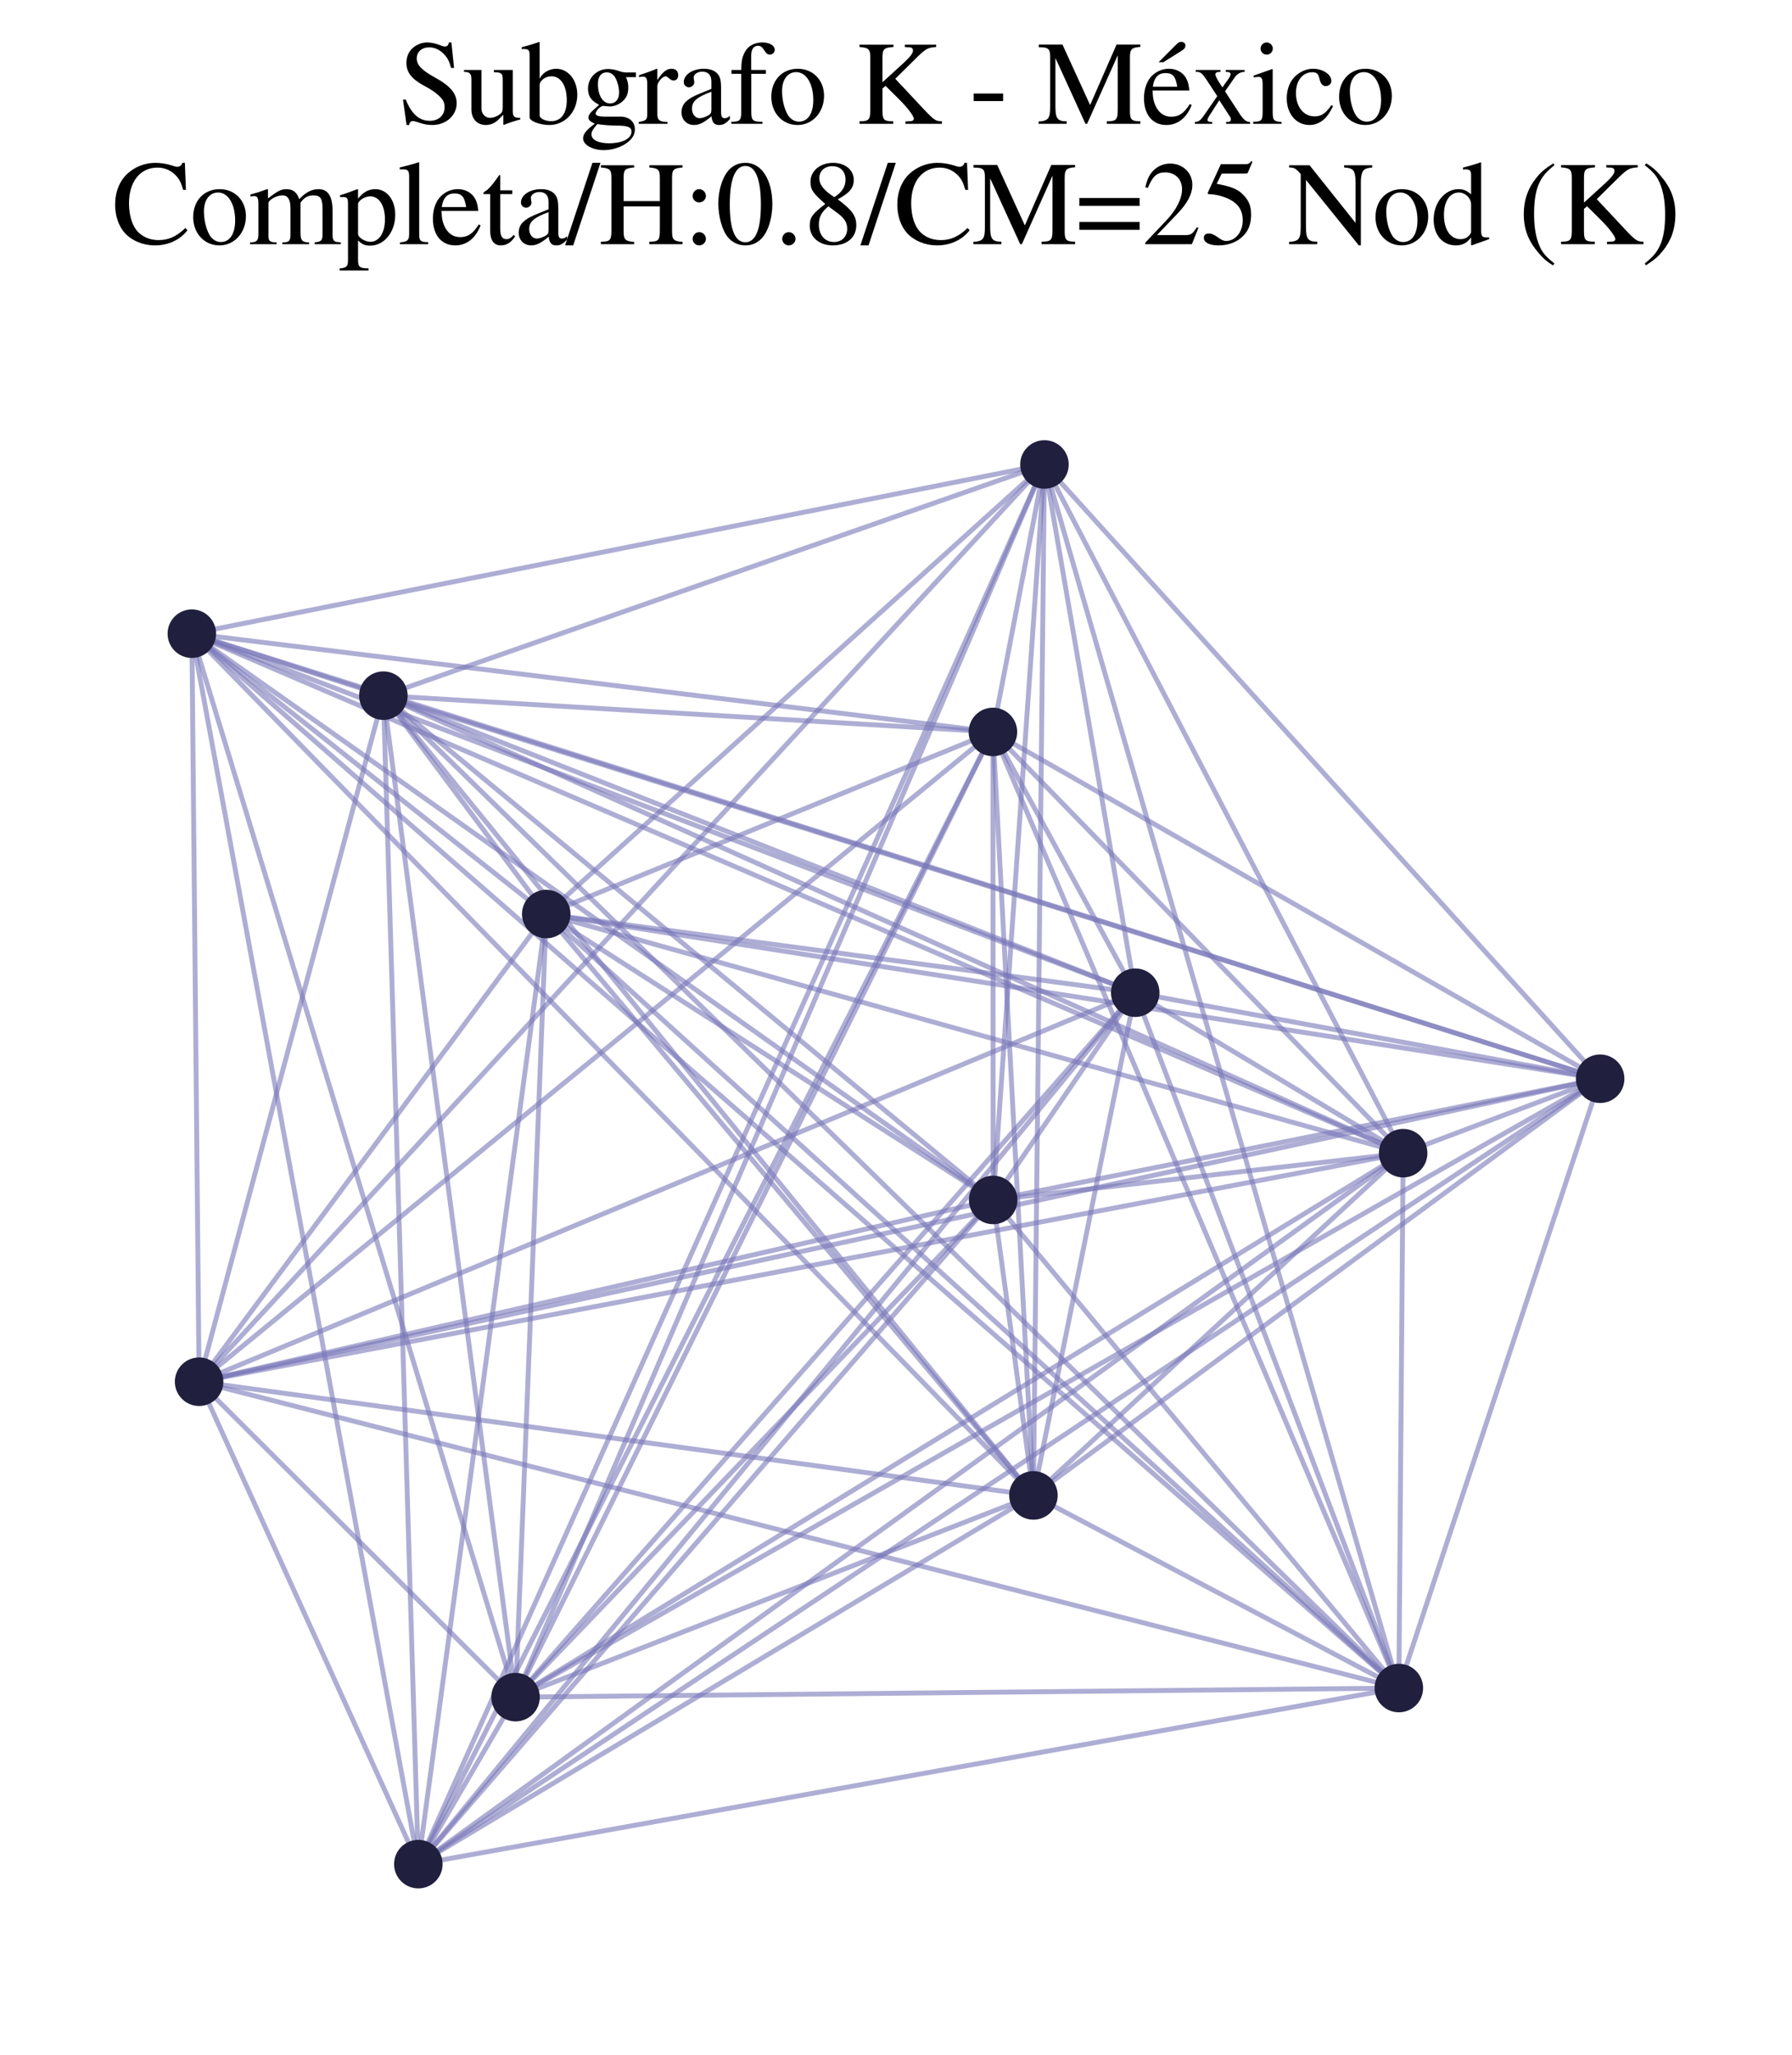 <?xml version="1.0" encoding="utf-8" standalone="no"?>
<!DOCTYPE svg PUBLIC "-//W3C//DTD SVG 1.1//EN"
  "http://www.w3.org/Graphics/SVG/1.1/DTD/svg11.dtd">
<svg xmlns:xlink="http://www.w3.org/1999/xlink" width="146.7pt" height="168.184pt" viewBox="0 0 146.7 168.184" xmlns="http://www.w3.org/2000/svg" version="1.1">
 <defs>
  <style type="text/css">*{stroke-linejoin: round; stroke-linecap: butt}</style>
 </defs>
 <g id="figure_1">
  <g id="patch_1">
   <path d="M 0 168.184 
L 146.7 168.184 
L 146.7 -0 
L 0 -0 
z
" style="fill: #ffffff"/>
  </g>
  <g id="axes_1">
   <g id="LineCollection_1">
    <path d="M 81.284 59.9 
L 31.385 56.931 
" clip-path="url(#p0de0d6f6fc)" style="fill: none; stroke: #7976b8; stroke-opacity: 0.6; stroke-width: 0.4"/>
    <path d="M 81.284 59.9 
L 85.503 38.011 
" clip-path="url(#p0de0d6f6fc)" style="fill: none; stroke: #7976b8; stroke-opacity: 0.6; stroke-width: 0.4"/>
    <path d="M 81.284 59.9 
L 114.515 138.147 
" clip-path="url(#p0de0d6f6fc)" style="fill: none; stroke: #7976b8; stroke-opacity: 0.6; stroke-width: 0.4"/>
    <path d="M 81.284 59.9 
L 44.718 74.804 
" clip-path="url(#p0de0d6f6fc)" style="fill: none; stroke: #7976b8; stroke-opacity: 0.6; stroke-width: 0.4"/>
    <path d="M 81.284 59.9 
L 16.3 113.077 
" clip-path="url(#p0de0d6f6fc)" style="fill: none; stroke: #7976b8; stroke-opacity: 0.6; stroke-width: 0.4"/>
    <path d="M 81.284 59.9 
L 42.204 138.891 
" clip-path="url(#p0de0d6f6fc)" style="fill: none; stroke: #7976b8; stroke-opacity: 0.6; stroke-width: 0.4"/>
    <path d="M 81.284 59.9 
L 81.305 98.201 
" clip-path="url(#p0de0d6f6fc)" style="fill: none; stroke: #7976b8; stroke-opacity: 0.6; stroke-width: 0.4"/>
    <path d="M 81.284 59.9 
L 34.247 152.557 
" clip-path="url(#p0de0d6f6fc)" style="fill: none; stroke: #7976b8; stroke-opacity: 0.6; stroke-width: 0.4"/>
    <path d="M 81.284 59.9 
L 15.705 51.859 
" clip-path="url(#p0de0d6f6fc)" style="fill: none; stroke: #7976b8; stroke-opacity: 0.6; stroke-width: 0.4"/>
    <path d="M 81.284 59.9 
L 114.867 94.373 
" clip-path="url(#p0de0d6f6fc)" style="fill: none; stroke: #7976b8; stroke-opacity: 0.6; stroke-width: 0.4"/>
    <path d="M 81.284 59.9 
L 84.601 122.381 
" clip-path="url(#p0de0d6f6fc)" style="fill: none; stroke: #7976b8; stroke-opacity: 0.6; stroke-width: 0.4"/>
    <path d="M 81.284 59.9 
L 130.995 88.282 
" clip-path="url(#p0de0d6f6fc)" style="fill: none; stroke: #7976b8; stroke-opacity: 0.6; stroke-width: 0.4"/>
    <path d="M 81.284 59.9 
L 92.936 81.241 
" clip-path="url(#p0de0d6f6fc)" style="fill: none; stroke: #7976b8; stroke-opacity: 0.6; stroke-width: 0.4"/>
    <path d="M 15.705 51.859 
L 31.385 56.931 
" clip-path="url(#p0de0d6f6fc)" style="fill: none; stroke: #7976b8; stroke-opacity: 0.6; stroke-width: 0.4"/>
    <path d="M 15.705 51.859 
L 85.503 38.011 
" clip-path="url(#p0de0d6f6fc)" style="fill: none; stroke: #7976b8; stroke-opacity: 0.6; stroke-width: 0.4"/>
    <path d="M 15.705 51.859 
L 114.515 138.147 
" clip-path="url(#p0de0d6f6fc)" style="fill: none; stroke: #7976b8; stroke-opacity: 0.6; stroke-width: 0.4"/>
    <path d="M 15.705 51.859 
L 44.718 74.804 
" clip-path="url(#p0de0d6f6fc)" style="fill: none; stroke: #7976b8; stroke-opacity: 0.6; stroke-width: 0.4"/>
    <path d="M 15.705 51.859 
L 16.3 113.077 
" clip-path="url(#p0de0d6f6fc)" style="fill: none; stroke: #7976b8; stroke-opacity: 0.6; stroke-width: 0.4"/>
    <path d="M 15.705 51.859 
L 42.204 138.891 
" clip-path="url(#p0de0d6f6fc)" style="fill: none; stroke: #7976b8; stroke-opacity: 0.6; stroke-width: 0.4"/>
    <path d="M 15.705 51.859 
L 81.305 98.201 
" clip-path="url(#p0de0d6f6fc)" style="fill: none; stroke: #7976b8; stroke-opacity: 0.6; stroke-width: 0.4"/>
    <path d="M 15.705 51.859 
L 34.247 152.557 
" clip-path="url(#p0de0d6f6fc)" style="fill: none; stroke: #7976b8; stroke-opacity: 0.6; stroke-width: 0.4"/>
    <path d="M 15.705 51.859 
L 114.867 94.373 
" clip-path="url(#p0de0d6f6fc)" style="fill: none; stroke: #7976b8; stroke-opacity: 0.6; stroke-width: 0.4"/>
    <path d="M 15.705 51.859 
L 84.601 122.381 
" clip-path="url(#p0de0d6f6fc)" style="fill: none; stroke: #7976b8; stroke-opacity: 0.6; stroke-width: 0.4"/>
    <path d="M 15.705 51.859 
L 130.995 88.282 
" clip-path="url(#p0de0d6f6fc)" style="fill: none; stroke: #7976b8; stroke-opacity: 0.6; stroke-width: 0.4"/>
    <path d="M 15.705 51.859 
L 92.936 81.241 
" clip-path="url(#p0de0d6f6fc)" style="fill: none; stroke: #7976b8; stroke-opacity: 0.6; stroke-width: 0.4"/>
    <path d="M 114.867 94.373 
L 31.385 56.931 
" clip-path="url(#p0de0d6f6fc)" style="fill: none; stroke: #7976b8; stroke-opacity: 0.6; stroke-width: 0.4"/>
    <path d="M 114.867 94.373 
L 85.503 38.011 
" clip-path="url(#p0de0d6f6fc)" style="fill: none; stroke: #7976b8; stroke-opacity: 0.6; stroke-width: 0.4"/>
    <path d="M 114.867 94.373 
L 114.515 138.147 
" clip-path="url(#p0de0d6f6fc)" style="fill: none; stroke: #7976b8; stroke-opacity: 0.6; stroke-width: 0.4"/>
    <path d="M 114.867 94.373 
L 44.718 74.804 
" clip-path="url(#p0de0d6f6fc)" style="fill: none; stroke: #7976b8; stroke-opacity: 0.6; stroke-width: 0.4"/>
    <path d="M 114.867 94.373 
L 16.3 113.077 
" clip-path="url(#p0de0d6f6fc)" style="fill: none; stroke: #7976b8; stroke-opacity: 0.6; stroke-width: 0.4"/>
    <path d="M 114.867 94.373 
L 42.204 138.891 
" clip-path="url(#p0de0d6f6fc)" style="fill: none; stroke: #7976b8; stroke-opacity: 0.6; stroke-width: 0.4"/>
    <path d="M 114.867 94.373 
L 81.305 98.201 
" clip-path="url(#p0de0d6f6fc)" style="fill: none; stroke: #7976b8; stroke-opacity: 0.6; stroke-width: 0.4"/>
    <path d="M 114.867 94.373 
L 34.247 152.557 
" clip-path="url(#p0de0d6f6fc)" style="fill: none; stroke: #7976b8; stroke-opacity: 0.6; stroke-width: 0.4"/>
    <path d="M 114.867 94.373 
L 84.601 122.381 
" clip-path="url(#p0de0d6f6fc)" style="fill: none; stroke: #7976b8; stroke-opacity: 0.6; stroke-width: 0.4"/>
    <path d="M 114.867 94.373 
L 130.995 88.282 
" clip-path="url(#p0de0d6f6fc)" style="fill: none; stroke: #7976b8; stroke-opacity: 0.6; stroke-width: 0.4"/>
    <path d="M 114.867 94.373 
L 92.936 81.241 
" clip-path="url(#p0de0d6f6fc)" style="fill: none; stroke: #7976b8; stroke-opacity: 0.6; stroke-width: 0.4"/>
    <path d="M 31.385 56.931 
L 85.503 38.011 
" clip-path="url(#p0de0d6f6fc)" style="fill: none; stroke: #7976b8; stroke-opacity: 0.6; stroke-width: 0.4"/>
    <path d="M 31.385 56.931 
L 114.515 138.147 
" clip-path="url(#p0de0d6f6fc)" style="fill: none; stroke: #7976b8; stroke-opacity: 0.6; stroke-width: 0.4"/>
    <path d="M 31.385 56.931 
L 44.718 74.804 
" clip-path="url(#p0de0d6f6fc)" style="fill: none; stroke: #7976b8; stroke-opacity: 0.6; stroke-width: 0.4"/>
    <path d="M 31.385 56.931 
L 16.3 113.077 
" clip-path="url(#p0de0d6f6fc)" style="fill: none; stroke: #7976b8; stroke-opacity: 0.6; stroke-width: 0.4"/>
    <path d="M 31.385 56.931 
L 42.204 138.891 
" clip-path="url(#p0de0d6f6fc)" style="fill: none; stroke: #7976b8; stroke-opacity: 0.6; stroke-width: 0.4"/>
    <path d="M 31.385 56.931 
L 81.305 98.201 
" clip-path="url(#p0de0d6f6fc)" style="fill: none; stroke: #7976b8; stroke-opacity: 0.6; stroke-width: 0.4"/>
    <path d="M 31.385 56.931 
L 34.247 152.557 
" clip-path="url(#p0de0d6f6fc)" style="fill: none; stroke: #7976b8; stroke-opacity: 0.6; stroke-width: 0.4"/>
    <path d="M 31.385 56.931 
L 84.601 122.381 
" clip-path="url(#p0de0d6f6fc)" style="fill: none; stroke: #7976b8; stroke-opacity: 0.6; stroke-width: 0.4"/>
    <path d="M 31.385 56.931 
L 130.995 88.282 
" clip-path="url(#p0de0d6f6fc)" style="fill: none; stroke: #7976b8; stroke-opacity: 0.6; stroke-width: 0.4"/>
    <path d="M 31.385 56.931 
L 92.936 81.241 
" clip-path="url(#p0de0d6f6fc)" style="fill: none; stroke: #7976b8; stroke-opacity: 0.6; stroke-width: 0.4"/>
    <path d="M 85.503 38.011 
L 114.515 138.147 
" clip-path="url(#p0de0d6f6fc)" style="fill: none; stroke: #7976b8; stroke-opacity: 0.6; stroke-width: 0.4"/>
    <path d="M 85.503 38.011 
L 44.718 74.804 
" clip-path="url(#p0de0d6f6fc)" style="fill: none; stroke: #7976b8; stroke-opacity: 0.6; stroke-width: 0.4"/>
    <path d="M 85.503 38.011 
L 16.3 113.077 
" clip-path="url(#p0de0d6f6fc)" style="fill: none; stroke: #7976b8; stroke-opacity: 0.6; stroke-width: 0.4"/>
    <path d="M 85.503 38.011 
L 42.204 138.891 
" clip-path="url(#p0de0d6f6fc)" style="fill: none; stroke: #7976b8; stroke-opacity: 0.6; stroke-width: 0.4"/>
    <path d="M 85.503 38.011 
L 81.305 98.201 
" clip-path="url(#p0de0d6f6fc)" style="fill: none; stroke: #7976b8; stroke-opacity: 0.6; stroke-width: 0.4"/>
    <path d="M 85.503 38.011 
L 34.247 152.557 
" clip-path="url(#p0de0d6f6fc)" style="fill: none; stroke: #7976b8; stroke-opacity: 0.6; stroke-width: 0.4"/>
    <path d="M 85.503 38.011 
L 84.601 122.381 
" clip-path="url(#p0de0d6f6fc)" style="fill: none; stroke: #7976b8; stroke-opacity: 0.6; stroke-width: 0.4"/>
    <path d="M 85.503 38.011 
L 130.995 88.282 
" clip-path="url(#p0de0d6f6fc)" style="fill: none; stroke: #7976b8; stroke-opacity: 0.6; stroke-width: 0.4"/>
    <path d="M 85.503 38.011 
L 92.936 81.241 
" clip-path="url(#p0de0d6f6fc)" style="fill: none; stroke: #7976b8; stroke-opacity: 0.6; stroke-width: 0.4"/>
    <path d="M 84.601 122.381 
L 114.515 138.147 
" clip-path="url(#p0de0d6f6fc)" style="fill: none; stroke: #7976b8; stroke-opacity: 0.6; stroke-width: 0.4"/>
    <path d="M 84.601 122.381 
L 44.718 74.804 
" clip-path="url(#p0de0d6f6fc)" style="fill: none; stroke: #7976b8; stroke-opacity: 0.6; stroke-width: 0.4"/>
    <path d="M 84.601 122.381 
L 16.3 113.077 
" clip-path="url(#p0de0d6f6fc)" style="fill: none; stroke: #7976b8; stroke-opacity: 0.6; stroke-width: 0.4"/>
    <path d="M 84.601 122.381 
L 42.204 138.891 
" clip-path="url(#p0de0d6f6fc)" style="fill: none; stroke: #7976b8; stroke-opacity: 0.6; stroke-width: 0.4"/>
    <path d="M 84.601 122.381 
L 81.305 98.201 
" clip-path="url(#p0de0d6f6fc)" style="fill: none; stroke: #7976b8; stroke-opacity: 0.6; stroke-width: 0.4"/>
    <path d="M 84.601 122.381 
L 34.247 152.557 
" clip-path="url(#p0de0d6f6fc)" style="fill: none; stroke: #7976b8; stroke-opacity: 0.6; stroke-width: 0.4"/>
    <path d="M 84.601 122.381 
L 130.995 88.282 
" clip-path="url(#p0de0d6f6fc)" style="fill: none; stroke: #7976b8; stroke-opacity: 0.6; stroke-width: 0.4"/>
    <path d="M 84.601 122.381 
L 92.936 81.241 
" clip-path="url(#p0de0d6f6fc)" style="fill: none; stroke: #7976b8; stroke-opacity: 0.6; stroke-width: 0.4"/>
    <path d="M 114.515 138.147 
L 44.718 74.804 
" clip-path="url(#p0de0d6f6fc)" style="fill: none; stroke: #7976b8; stroke-opacity: 0.6; stroke-width: 0.4"/>
    <path d="M 114.515 138.147 
L 16.3 113.077 
" clip-path="url(#p0de0d6f6fc)" style="fill: none; stroke: #7976b8; stroke-opacity: 0.6; stroke-width: 0.4"/>
    <path d="M 114.515 138.147 
L 42.204 138.891 
" clip-path="url(#p0de0d6f6fc)" style="fill: none; stroke: #7976b8; stroke-opacity: 0.6; stroke-width: 0.4"/>
    <path d="M 114.515 138.147 
L 81.305 98.201 
" clip-path="url(#p0de0d6f6fc)" style="fill: none; stroke: #7976b8; stroke-opacity: 0.6; stroke-width: 0.4"/>
    <path d="M 114.515 138.147 
L 34.247 152.557 
" clip-path="url(#p0de0d6f6fc)" style="fill: none; stroke: #7976b8; stroke-opacity: 0.6; stroke-width: 0.4"/>
    <path d="M 114.515 138.147 
L 130.995 88.282 
" clip-path="url(#p0de0d6f6fc)" style="fill: none; stroke: #7976b8; stroke-opacity: 0.6; stroke-width: 0.4"/>
    <path d="M 114.515 138.147 
L 92.936 81.241 
" clip-path="url(#p0de0d6f6fc)" style="fill: none; stroke: #7976b8; stroke-opacity: 0.6; stroke-width: 0.4"/>
    <path d="M 44.718 74.804 
L 16.3 113.077 
" clip-path="url(#p0de0d6f6fc)" style="fill: none; stroke: #7976b8; stroke-opacity: 0.6; stroke-width: 0.4"/>
    <path d="M 44.718 74.804 
L 42.204 138.891 
" clip-path="url(#p0de0d6f6fc)" style="fill: none; stroke: #7976b8; stroke-opacity: 0.6; stroke-width: 0.4"/>
    <path d="M 44.718 74.804 
L 81.305 98.201 
" clip-path="url(#p0de0d6f6fc)" style="fill: none; stroke: #7976b8; stroke-opacity: 0.6; stroke-width: 0.4"/>
    <path d="M 44.718 74.804 
L 34.247 152.557 
" clip-path="url(#p0de0d6f6fc)" style="fill: none; stroke: #7976b8; stroke-opacity: 0.6; stroke-width: 0.4"/>
    <path d="M 44.718 74.804 
L 130.995 88.282 
" clip-path="url(#p0de0d6f6fc)" style="fill: none; stroke: #7976b8; stroke-opacity: 0.6; stroke-width: 0.4"/>
    <path d="M 44.718 74.804 
L 92.936 81.241 
" clip-path="url(#p0de0d6f6fc)" style="fill: none; stroke: #7976b8; stroke-opacity: 0.6; stroke-width: 0.4"/>
    <path d="M 130.995 88.282 
L 16.3 113.077 
" clip-path="url(#p0de0d6f6fc)" style="fill: none; stroke: #7976b8; stroke-opacity: 0.6; stroke-width: 0.4"/>
    <path d="M 130.995 88.282 
L 42.204 138.891 
" clip-path="url(#p0de0d6f6fc)" style="fill: none; stroke: #7976b8; stroke-opacity: 0.6; stroke-width: 0.4"/>
    <path d="M 130.995 88.282 
L 81.305 98.201 
" clip-path="url(#p0de0d6f6fc)" style="fill: none; stroke: #7976b8; stroke-opacity: 0.6; stroke-width: 0.4"/>
    <path d="M 130.995 88.282 
L 34.247 152.557 
" clip-path="url(#p0de0d6f6fc)" style="fill: none; stroke: #7976b8; stroke-opacity: 0.6; stroke-width: 0.4"/>
    <path d="M 130.995 88.282 
L 92.936 81.241 
" clip-path="url(#p0de0d6f6fc)" style="fill: none; stroke: #7976b8; stroke-opacity: 0.6; stroke-width: 0.4"/>
    <path d="M 16.3 113.077 
L 42.204 138.891 
" clip-path="url(#p0de0d6f6fc)" style="fill: none; stroke: #7976b8; stroke-opacity: 0.6; stroke-width: 0.4"/>
    <path d="M 16.3 113.077 
L 81.305 98.201 
" clip-path="url(#p0de0d6f6fc)" style="fill: none; stroke: #7976b8; stroke-opacity: 0.6; stroke-width: 0.4"/>
    <path d="M 16.3 113.077 
L 34.247 152.557 
" clip-path="url(#p0de0d6f6fc)" style="fill: none; stroke: #7976b8; stroke-opacity: 0.6; stroke-width: 0.4"/>
    <path d="M 16.3 113.077 
L 92.936 81.241 
" clip-path="url(#p0de0d6f6fc)" style="fill: none; stroke: #7976b8; stroke-opacity: 0.6; stroke-width: 0.4"/>
    <path d="M 92.936 81.241 
L 42.204 138.891 
" clip-path="url(#p0de0d6f6fc)" style="fill: none; stroke: #7976b8; stroke-opacity: 0.6; stroke-width: 0.4"/>
    <path d="M 92.936 81.241 
L 81.305 98.201 
" clip-path="url(#p0de0d6f6fc)" style="fill: none; stroke: #7976b8; stroke-opacity: 0.6; stroke-width: 0.4"/>
    <path d="M 92.936 81.241 
L 34.247 152.557 
" clip-path="url(#p0de0d6f6fc)" style="fill: none; stroke: #7976b8; stroke-opacity: 0.6; stroke-width: 0.4"/>
    <path d="M 42.204 138.891 
L 81.305 98.201 
" clip-path="url(#p0de0d6f6fc)" style="fill: none; stroke: #7976b8; stroke-opacity: 0.6; stroke-width: 0.4"/>
    <path d="M 42.204 138.891 
L 34.247 152.557 
" clip-path="url(#p0de0d6f6fc)" style="fill: none; stroke: #7976b8; stroke-opacity: 0.6; stroke-width: 0.4"/>
    <path d="M 81.305 98.201 
L 34.247 152.557 
" clip-path="url(#p0de0d6f6fc)" style="fill: none; stroke: #7976b8; stroke-opacity: 0.6; stroke-width: 0.4"/>
   </g>
   <g id="PathCollection_1">
    <defs>
     <path id="m637c01771b" d="M 0 1.936 
C 0.514 1.936 1.006 1.732 1.369 1.369 
C 1.732 1.006 1.936 0.514 1.936 0 
C 1.936 -0.514 1.732 -1.006 1.369 -1.369 
C 1.006 -1.732 0.514 -1.936 0 -1.936 
C -0.514 -1.936 -1.006 -1.732 -1.369 -1.369 
C -1.732 -1.006 -1.936 -0.514 -1.936 0 
C -1.936 0.514 -1.732 1.006 -1.369 1.369 
C -1.006 1.732 -0.514 1.936 0 1.936 
z
" style="stroke: #201f3d; stroke-width: 0.1"/>
    </defs>
    <g clip-path="url(#p0de0d6f6fc)">
     <use xlink:href="#m637c01771b" x="81.305" y="98.201" style="fill: #201f3d; stroke: #201f3d; stroke-width: 0.1"/>
     <use xlink:href="#m637c01771b" x="84.601" y="122.381" style="fill: #201f3d; stroke: #201f3d; stroke-width: 0.1"/>
     <use xlink:href="#m637c01771b" x="130.995" y="88.282" style="fill: #201f3d; stroke: #201f3d; stroke-width: 0.1"/>
     <use xlink:href="#m637c01771b" x="31.385" y="56.931" style="fill: #201f3d; stroke: #201f3d; stroke-width: 0.1"/>
     <use xlink:href="#m637c01771b" x="44.718" y="74.804" style="fill: #201f3d; stroke: #201f3d; stroke-width: 0.1"/>
     <use xlink:href="#m637c01771b" x="114.515" y="138.147" style="fill: #201f3d; stroke: #201f3d; stroke-width: 0.1"/>
     <use xlink:href="#m637c01771b" x="16.3" y="113.077" style="fill: #201f3d; stroke: #201f3d; stroke-width: 0.1"/>
     <use xlink:href="#m637c01771b" x="81.284" y="59.9" style="fill: #201f3d; stroke: #201f3d; stroke-width: 0.1"/>
     <use xlink:href="#m637c01771b" x="92.936" y="81.241" style="fill: #201f3d; stroke: #201f3d; stroke-width: 0.1"/>
     <use xlink:href="#m637c01771b" x="114.867" y="94.373" style="fill: #201f3d; stroke: #201f3d; stroke-width: 0.1"/>
     <use xlink:href="#m637c01771b" x="34.247" y="152.557" style="fill: #201f3d; stroke: #201f3d; stroke-width: 0.1"/>
     <use xlink:href="#m637c01771b" x="15.705" y="51.859" style="fill: #201f3d; stroke: #201f3d; stroke-width: 0.1"/>
     <use xlink:href="#m637c01771b" x="42.204" y="138.891" style="fill: #201f3d; stroke: #201f3d; stroke-width: 0.1"/>
     <use xlink:href="#m637c01771b" x="85.503" y="38.011" style="fill: #201f3d; stroke: #201f3d; stroke-width: 0.1"/>
    </g>
   </g>
   <g id="text_1">
    <!-- Subgrafo K - México -->
    <g transform="translate(32.578 10.132) scale(0.096 -0.096)">
     <defs>
      <path id="NimbusRomNo9L-Regu-53" d="M 2861 4352 
L 2726 4352 
C 2701 4205 2630 4135 2522 4135 
C 2458 4135 2349 4160 2240 4212 
C 2003 4301 1766 4352 1562 4352 
C 1286 4352 1005 4244 794 4058 
C 570 3859 454 3590 454 3256 
C 454 2743 736 2385 1453 2006 
C 1914 1763 2246 1499 2406 1256 
C 2464 1173 2496 1038 2496 884 
C 2496 454 2176 160 1709 160 
C 1139 160 736 513 416 1296 
L 269 1296 
L 461 -64 
L 602 -64 
C 608 57 685 147 781 147 
C 851 147 960 122 1082 79 
C 1325 -14 1581 -64 1837 -64 
C 2573 -64 3142 442 3142 1101 
C 3142 1626 2790 2042 1946 2496 
C 1274 2868 1005 3149 1005 3495 
C 1005 3847 1274 4090 1670 4090 
C 1958 4090 2227 3968 2451 3738 
C 2650 3533 2739 3367 2842 2989 
L 3002 2989 
L 2861 4352 
z
" transform="scale(0.016)"/>
      <path id="NimbusRomNo9L-Regu-75" d="M 3066 320 
L 3034 320 
C 2739 320 2669 390 2669 685 
L 2669 2880 
L 1658 2880 
L 1658 2758 
C 2054 2758 2131 2694 2131 2375 
L 2131 875 
C 2131 697 2099 607 2010 537 
C 1837 397 1638 320 1446 320 
C 1197 320 992 537 992 805 
L 992 2880 
L 58 2880 
L 58 2778 
C 365 2778 454 2682 454 2387 
L 454 770 
C 454 263 762 -64 1229 -64 
C 1466 -64 1715 38 1888 211 
L 2163 486 
L 2163 -45 
L 2189 -58 
C 2509 70 2739 141 3066 230 
L 3066 320 
z
" transform="scale(0.016)"/>
      <path id="NimbusRomNo9L-Regu-62" d="M 979 4364 
L 947 4377 
C 678 4281 506 4230 205 4147 
L 19 4096 
L 19 3994 
C 58 4000 83 4000 128 4000 
C 384 4000 442 3942 442 3673 
L 442 347 
C 442 147 986 -64 1498 -64 
C 2342 -64 2995 640 2995 1555 
C 2995 2342 2509 2944 1869 2944 
C 1478 2944 1107 2714 979 2400 
L 979 4364 
z
M 979 2061 
C 979 2310 1280 2541 1613 2541 
C 2112 2541 2432 2042 2432 1261 
C 2432 550 2125 141 1600 141 
C 1267 141 979 288 979 448 
L 979 2061 
z
" transform="scale(0.016)"/>
      <path id="NimbusRomNo9L-Regu-67" d="M 3008 2496 
L 3008 2746 
L 2515 2746 
C 2387 2746 2291 2763 2163 2802 
L 2022 2847 
C 1850 2903 1677 2931 1510 2931 
C 915 2931 442 2467 442 1881 
C 442 1476 614 1230 1037 1018 
C 915 906 800 799 762 768 
C 550 588 467 463 467 338 
C 467 206 544 131 806 6 
C 352 -329 179 -543 179 -781 
C 179 -1124 678 -1408 1286 -1408 
C 1766 -1408 2266 -1238 2598 -962 
C 2842 -759 2950 -548 2950 -299 
C 2950 108 2650 384 2176 384 
L 1350 384 
C 1011 384 851 443 851 548 
C 851 678 1062 908 1235 960 
C 1293 953 1338 947 1357 947 
C 1478 934 1562 928 1600 928 
C 1837 928 2093 1026 2291 1203 
C 2502 1387 2598 1617 2598 1945 
C 2598 2135 2566 2286 2477 2496 
L 3008 2496 
z
M 941 -13 
C 1152 -58 1664 -96 1978 -96 
C 2560 -96 2771 -180 2771 -414 
C 2771 -791 2285 -1043 1562 -1043 
C 998 -1043 627 -855 627 -570 
C 627 -420 672 -336 941 -13 
z
M 973 2145 
C 973 2526 1152 2752 1446 2752 
C 1645 2752 1811 2642 1914 2449 
C 2029 2223 2106 1927 2106 1675 
C 2106 1314 1920 1088 1626 1088 
C 1242 1088 973 1507 973 2126 
L 973 2145 
z
" transform="scale(0.016)"/>
      <path id="NimbusRomNo9L-Regu-72" d="M 45 2496 
C 134 2515 192 2522 269 2522 
C 429 2522 486 2419 486 2138 
L 486 538 
C 486 218 442 173 32 96 
L 32 0 
L 1568 0 
L 1568 102 
C 1133 102 1024 199 1024 565 
L 1024 2013 
C 1024 2219 1299 2541 1472 2541 
C 1510 2541 1568 2509 1638 2445 
C 1741 2355 1811 2317 1894 2317 
C 2048 2317 2144 2426 2144 2605 
C 2144 2816 2010 2944 1792 2944 
C 1523 2944 1338 2797 1024 2343 
L 1024 2931 
L 992 2944 
C 653 2803 422 2721 45 2599 
L 45 2496 
z
" transform="scale(0.016)"/>
      <path id="NimbusRomNo9L-Regu-61" d="M 2829 423 
C 2720 333 2643 301 2547 301 
C 2400 301 2355 390 2355 672 
L 2355 1920 
C 2355 2253 2323 2438 2227 2592 
C 2086 2822 1811 2944 1434 2944 
C 832 2944 358 2630 358 2227 
C 358 2080 486 1952 634 1952 
C 787 1952 922 2080 922 2221 
C 922 2246 915 2278 909 2323 
C 896 2381 890 2432 890 2477 
C 890 2650 1094 2790 1350 2790 
C 1664 2790 1837 2605 1837 2259 
L 1837 1869 
C 851 1472 742 1421 467 1178 
C 326 1050 237 832 237 621 
C 237 218 518 -64 909 -64 
C 1190 -64 1453 70 1843 403 
C 1875 70 1990 -64 2253 -64 
C 2470 -64 2605 13 2829 256 
L 2829 423 
z
M 1837 783 
C 1837 584 1805 526 1670 449 
C 1517 359 1338 301 1203 301 
C 979 301 800 520 800 796 
L 800 822 
C 800 1201 1062 1433 1837 1715 
L 1837 783 
z
" transform="scale(0.016)"/>
      <path id="NimbusRomNo9L-Regu-66" d="M 1978 2880 
L 1190 2880 
L 1190 3611 
C 1190 3978 1312 4173 1555 4173 
C 1690 4173 1779 4110 1894 3927 
C 1997 3763 2074 3700 2182 3700 
C 2330 3700 2451 3814 2451 3959 
C 2451 4188 2170 4352 1786 4352 
C 1389 4352 1050 4181 883 3891 
C 717 3613 666 3385 659 2880 
L 134 2880 
L 134 2675 
L 659 2675 
L 659 656 
C 659 185 589 109 128 109 
L 128 0 
L 1792 0 
L 1792 109 
C 1267 109 1197 180 1197 661 
L 1197 2675 
L 1978 2675 
L 1978 2880 
z
" transform="scale(0.016)"/>
      <path id="NimbusRomNo9L-Regu-6f" d="M 1600 2944 
C 768 2944 186 2330 186 1446 
C 186 582 781 -64 1587 -64 
C 2394 -64 3008 614 3008 1498 
C 3008 2336 2419 2944 1600 2944 
z
M 1517 2765 
C 2054 2765 2432 2150 2432 1274 
C 2432 550 2144 115 1664 115 
C 1414 115 1178 269 1043 525 
C 864 858 762 1306 762 1760 
C 762 2368 1062 2765 1517 2765 
z
" transform="scale(0.016)"/>
      <path id="NimbusRomNo9L-Regu-4b" d="M 2643 4109 
C 2720 4096 2784 4096 2810 4096 
C 3002 4096 3078 4045 3078 3917 
C 3078 3775 2931 3583 2579 3257 
L 1446 2224 
L 1446 3534 
C 1446 4000 1517 4071 2035 4109 
L 2035 4231 
L 218 4231 
L 218 4109 
C 717 4071 794 3988 794 3531 
L 794 750 
C 794 217 723 134 218 134 
L 218 0 
L 2022 0 
L 2022 134 
C 1523 134 1446 211 1446 683 
L 1446 1891 
L 1613 2026 
L 2291 1355 
C 2778 876 3123 422 3123 269 
C 3123 179 3034 134 2854 134 
C 2822 134 2752 134 2675 121 
L 2675 0 
L 4627 0 
L 4627 134 
C 4294 134 4205 198 3622 816 
L 2131 2409 
L 3347 3611 
C 3782 4026 3885 4077 4320 4109 
L 4320 4231 
L 2643 4231 
L 2643 4109 
z
" transform="scale(0.016)"/>
      <path id="NimbusRomNo9L-Regu-2d" d="M 250 1619 
L 250 1216 
L 1824 1216 
L 1824 1619 
L 250 1619 
z
" transform="scale(0.016)"/>
      <path id="NimbusRomNo9L-Regu-4d" d="M 4314 3667 
L 4314 751 
C 4314 217 4237 134 3731 134 
L 3731 0 
L 5523 0 
L 5523 134 
C 5056 134 4966 223 4966 681 
L 4966 3536 
C 4966 3993 5050 4077 5523 4115 
L 5523 4237 
L 4250 4237 
L 2835 1004 
L 1357 4237 
L 90 4237 
L 90 4096 
C 614 4096 698 4019 698 3550 
L 698 943 
C 698 282 608 159 77 121 
L 77 0 
L 1581 0 
L 1581 134 
C 1088 134 979 282 979 931 
L 979 3520 
L 2586 0 
L 2675 0 
L 4314 3667 
z
" transform="scale(0.016)"/>
      <path id="NimbusRomNo9L-Regu-b4" d="M 851 3264 
L 1837 3882 
C 1971 3964 2029 4047 2029 4148 
C 2029 4275 1946 4352 1805 4352 
C 1709 4352 1651 4320 1536 4206 
L 595 3264 
L 851 3264 
z
" transform="scale(0.016)"/>
      <path id="NimbusRomNo9L-Regu-65" d="M 2611 1053 
C 2304 564 2029 378 1619 378 
C 1254 378 979 564 794 930 
C 678 1174 634 1386 621 1779 
L 2592 1779 
C 2541 2193 2477 2377 2317 2581 
C 2125 2811 1830 2944 1498 2944 
C 1178 2944 877 2829 634 2611 
C 333 2349 160 1894 160 1370 
C 160 486 621 -64 1357 -64 
C 1965 -64 2445 315 2714 1008 
L 2611 1053 
z
M 634 1984 
C 704 2479 922 2714 1312 2714 
C 1702 2714 1856 2535 1939 1984 
L 634 1984 
z
" transform="scale(0.016)"/>
      <path id="NimbusRomNo9L-Regu-78" d="M 1779 0 
L 3066 0 
L 3066 96 
C 2867 96 2739 198 2541 480 
L 1722 1735 
L 2253 2502 
C 2374 2675 2566 2778 2771 2778 
L 2771 2880 
L 1760 2880 
L 1760 2778 
C 1952 2778 2016 2740 2016 2649 
C 2016 2571 1939 2430 1779 2229 
C 1747 2191 1670 2075 1587 1946 
L 1498 2074 
C 1318 2342 1203 2560 1203 2643 
C 1203 2733 1286 2778 1478 2778 
L 1478 2880 
L 154 2880 
L 154 2778 
L 211 2778 
C 403 2778 506 2695 704 2396 
L 1306 1479 
L 576 422 
C 384 160 320 115 109 96 
L 109 0 
L 1037 0 
L 1037 96 
C 858 96 781 128 781 211 
C 781 250 826 346 909 474 
L 1414 1261 
L 1997 365 
C 2022 326 2035 288 2035 250 
C 2035 123 1990 96 1779 96 
L 1779 0 
z
" transform="scale(0.016)"/>
      <path id="NimbusRomNo9L-Regu-69" d="M 1120 2929 
L 128 2579 
L 128 2484 
L 179 2490 
C 256 2502 339 2509 397 2509 
C 550 2509 608 2406 608 2125 
L 608 640 
C 608 179 544 109 102 109 
L 102 0 
L 1619 0 
L 1619 96 
C 1197 128 1146 191 1146 650 
L 1146 2910 
L 1120 2929 
z
M 819 4352 
C 646 4352 499 4205 499 4026 
C 499 3847 640 3699 819 3699 
C 1005 3699 1152 3840 1152 4026 
C 1152 4205 1005 4352 819 4352 
z
" transform="scale(0.016)"/>
      <path id="NimbusRomNo9L-Regu-63" d="M 2547 998 
C 2240 550 2010 397 1645 397 
C 1062 397 653 909 653 1645 
C 653 2304 1005 2758 1523 2758 
C 1754 2758 1837 2688 1901 2451 
L 1939 2310 
C 1990 2131 2106 2016 2240 2016 
C 2406 2016 2547 2138 2547 2285 
C 2547 2643 2099 2944 1562 2944 
C 1248 2944 922 2816 659 2586 
C 339 2304 160 1869 160 1363 
C 160 531 666 -64 1376 -64 
C 1664 -64 1920 38 2150 237 
C 2323 390 2445 563 2637 941 
L 2547 998 
z
" transform="scale(0.016)"/>
     </defs>
     <use xlink:href="#NimbusRomNo9L-Regu-53" transform="scale(0.996)"/>
     <use xlink:href="#NimbusRomNo9L-Regu-75" transform="translate(55.392 0) scale(0.996)"/>
     <use xlink:href="#NimbusRomNo9L-Regu-62" transform="translate(105.205 0) scale(0.996)"/>
     <use xlink:href="#NimbusRomNo9L-Regu-67" transform="translate(155.018 0) scale(0.996)"/>
     <use xlink:href="#NimbusRomNo9L-Regu-72" transform="translate(204.831 0) scale(0.996)"/>
     <use xlink:href="#NimbusRomNo9L-Regu-61" transform="translate(238.007 0) scale(0.996)"/>
     <use xlink:href="#NimbusRomNo9L-Regu-66" transform="translate(282.24 0) scale(0.996)"/>
     <use xlink:href="#NimbusRomNo9L-Regu-6f" transform="translate(315.415 0) scale(0.996)"/>
     <use xlink:href="#NimbusRomNo9L-Regu-4b" transform="translate(390.135 0) scale(0.996)"/>
     <use xlink:href="#NimbusRomNo9L-Regu-2d" transform="translate(486.972 0) scale(0.996)"/>
     <use xlink:href="#NimbusRomNo9L-Regu-4d" transform="translate(545.054 0) scale(0.996)"/>
     <use xlink:href="#NimbusRomNo9L-Regu-b4" transform="translate(639.15 0.498) scale(0.996)"/>
     <use xlink:href="#NimbusRomNo9L-Regu-65" transform="translate(633.62 0) scale(0.996)"/>
     <use xlink:href="#NimbusRomNo9L-Regu-78" transform="translate(677.854 0) scale(0.996)"/>
     <use xlink:href="#NimbusRomNo9L-Regu-69" transform="translate(727.667 0) scale(0.996)"/>
     <use xlink:href="#NimbusRomNo9L-Regu-63" transform="translate(755.362 0) scale(0.996)"/>
     <use xlink:href="#NimbusRomNo9L-Regu-6f" transform="translate(799.596 0) scale(0.996)"/>
    </g>
    <!-- Completa/H:0.8/CM=25 Nod (K) -->
    <g transform="translate(9.151 19.984) scale(0.096 -0.096)">
     <defs>
      <path id="NimbusRomNo9L-Regu-43" d="M 3968 2906 
L 3910 4352 
L 3776 4352 
C 3738 4218 3635 4141 3507 4141 
C 3450 4141 3354 4160 3258 4199 
C 2944 4301 2624 4352 2323 4352 
C 1798 4352 1267 4154 870 3802 
C 422 3405 179 2810 179 2106 
C 179 1511 371 960 698 596 
C 1082 180 1670 -64 2304 -64 
C 3027 -64 3661 231 4051 749 
L 3936 864 
C 3462 410 3040 218 2509 218 
C 2106 218 1747 346 1472 589 
C 1120 903 922 1479 922 2189 
C 922 3348 1517 4096 2445 4096 
C 2810 4096 3142 3962 3398 3706 
C 3603 3501 3699 3322 3821 2906 
L 3968 2906 
z
" transform="scale(0.016)"/>
      <path id="NimbusRomNo9L-Regu-6d" d="M 122 2547 
C 205 2566 256 2573 326 2573 
C 493 2573 550 2470 550 2162 
L 550 539 
C 550 192 461 96 102 96 
L 102 0 
L 1523 0 
L 1523 96 
C 1184 96 1088 166 1088 418 
L 1088 2234 
C 1088 2246 1139 2310 1184 2355 
C 1344 2502 1619 2611 1843 2611 
C 2125 2611 2266 2385 2266 1932 
L 2266 528 
C 2266 167 2195 96 1830 96 
L 1830 0 
L 3264 0 
L 3264 96 
C 2899 96 2803 205 2803 603 
L 2803 2221 
C 2995 2496 3206 2611 3501 2611 
C 3866 2611 3981 2438 3981 1907 
L 3981 557 
C 3981 192 3930 141 3558 96 
L 3558 0 
L 4960 0 
L 4960 96 
L 4794 115 
C 4602 115 4518 230 4518 480 
L 4518 1802 
C 4518 2559 4269 2944 3776 2944 
C 3405 2944 3078 2778 2733 2407 
C 2618 2771 2400 2944 2054 2944 
C 1773 2944 1594 2854 1062 2451 
L 1062 2931 
L 1018 2944 
C 691 2822 474 2752 122 2656 
L 122 2547 
z
" transform="scale(0.016)"/>
      <path id="NimbusRomNo9L-Regu-70" d="M 58 2516 
C 115 2522 160 2522 218 2522 
C 435 2522 480 2458 480 2155 
L 480 -855 
C 480 -1189 410 -1261 32 -1299 
L 32 -1408 
L 1581 -1408 
L 1581 -1293 
C 1101 -1293 1018 -1222 1018 -816 
L 1018 199 
C 1242 -13 1395 -77 1664 -77 
C 2419 -77 3008 643 3008 1575 
C 3008 2372 2560 2944 1939 2944 
C 1581 2944 1299 2784 1018 2438 
L 1018 2931 
L 979 2944 
C 634 2810 410 2726 58 2618 
L 58 2516 
z
M 1018 2136 
C 1018 2329 1376 2560 1670 2560 
C 2144 2560 2458 2071 2458 1324 
C 2458 611 2144 128 1683 128 
C 1382 128 1018 359 1018 552 
L 1018 2136 
z
" transform="scale(0.016)"/>
      <path id="NimbusRomNo9L-Regu-6c" d="M 122 4000 
L 160 4000 
C 230 4000 307 4000 358 4000 
C 563 4000 627 3910 627 3610 
L 627 557 
C 627 211 538 128 134 96 
L 134 0 
L 1645 0 
L 1645 109 
C 1242 109 1165 173 1165 528 
L 1165 4371 
L 1139 4384 
C 806 4275 563 4211 122 4103 
L 122 4000 
z
" transform="scale(0.016)"/>
      <path id="NimbusRomNo9L-Regu-74" d="M 1632 2880 
L 986 2880 
L 986 3622 
C 986 3686 979 3706 941 3706 
C 896 3648 858 3590 813 3526 
C 570 3174 294 2867 192 2841 
C 122 2794 83 2748 83 2715 
C 83 2695 90 2682 109 2682 
L 448 2682 
L 448 751 
C 448 212 640 -64 1018 -64 
C 1331 -64 1574 90 1786 423 
L 1702 493 
C 1568 333 1459 269 1318 269 
C 1082 269 986 443 986 847 
L 986 2682 
L 1632 2682 
L 1632 2880 
z
" transform="scale(0.016)"/>
      <path id="NimbusRomNo9L-Regu-2f" d="M 1837 4352 
L 1408 4352 
L -58 -64 
L 378 -64 
L 1837 4352 
z
" transform="scale(0.016)"/>
      <path id="NimbusRomNo9L-Regu-48" d="M 1338 2304 
L 1338 3533 
C 1338 3990 1408 4059 1901 4104 
L 1901 4224 
L 122 4224 
L 122 4104 
C 614 4059 685 3989 685 3527 
L 685 749 
C 685 210 621 134 122 134 
L 122 0 
L 1901 0 
L 1901 121 
C 1421 159 1338 242 1338 699 
L 1338 2022 
L 3277 2022 
L 3277 757 
C 3277 211 3213 134 2714 134 
L 2714 0 
L 4493 0 
L 4493 121 
C 4013 159 3930 242 3930 696 
L 3930 3529 
C 3930 3989 4000 4059 4493 4104 
L 4493 4224 
L 2714 4224 
L 2714 4104 
C 3206 4059 3277 3990 3277 3533 
L 3277 2304 
L 1338 2304 
z
" transform="scale(0.016)"/>
      <path id="NimbusRomNo9L-Regu-3a" d="M 870 2944 
C 678 2944 518 2777 518 2579 
C 518 2393 678 2233 864 2233 
C 1062 2233 1229 2393 1229 2579 
C 1229 2777 1062 2944 870 2944 
z
M 870 646 
C 678 646 518 480 518 281 
C 518 96 678 -64 864 -64 
C 1062 -64 1229 96 1229 281 
C 1229 480 1062 646 870 646 
z
" transform="scale(0.016)"/>
      <path id="NimbusRomNo9L-Regu-30" d="M 1626 4352 
C 1274 4352 1005 4244 768 4020 
C 397 3661 154 2925 154 2176 
C 154 1479 365 730 666 372 
C 902 90 1229 -64 1600 -64 
C 1926 -64 2202 45 2432 269 
C 2803 621 3046 1364 3046 2138 
C 3046 3450 2464 4352 1626 4352 
z
M 1606 4186 
C 2144 4186 2432 3463 2432 2125 
C 2432 788 2150 103 1600 103 
C 1050 103 768 788 768 2119 
C 768 3476 1056 4186 1606 4186 
z
" transform="scale(0.016)"/>
      <path id="NimbusRomNo9L-Regu-2e" d="M 800 646 
C 608 646 448 480 448 281 
C 448 96 608 -64 794 -64 
C 992 -64 1158 96 1158 281 
C 1158 480 992 646 800 646 
z
" transform="scale(0.016)"/>
      <path id="NimbusRomNo9L-Regu-38" d="M 1856 2400 
C 2490 2740 2714 3008 2714 3444 
C 2714 3968 2253 4352 1613 4352 
C 915 4352 397 3924 397 3341 
C 397 2925 518 2740 1190 2151 
C 499 1626 358 1428 358 992 
C 358 372 864 -64 1587 -64 
C 2355 -64 2848 359 2848 1018 
C 2848 1511 2630 1824 1856 2400 
z
M 1741 1741 
C 2208 1408 2362 1178 2362 820 
C 2362 404 2074 116 1658 116 
C 1171 116 845 487 845 1044 
C 845 1453 986 1722 1357 2023 
L 1741 1741 
z
M 1670 2516 
C 1101 2887 870 3181 870 3540 
C 870 3911 1158 4173 1562 4173 
C 1997 4173 2272 3892 2272 3450 
C 2272 3085 2093 2797 1728 2554 
C 1696 2535 1696 2535 1670 2516 
z
" transform="scale(0.016)"/>
      <path id="NimbusRomNo9L-Regu-3d" d="M 3418 2470 
L 192 2470 
L 192 2048 
L 3418 2048 
L 3418 2470 
z
M 3418 1190 
L 192 1190 
L 192 768 
L 3418 768 
L 3418 1190 
z
" transform="scale(0.016)"/>
      <path id="NimbusRomNo9L-Regu-32" d="M 3040 875 
L 2957 907 
C 2720 544 2637 486 2349 486 
L 819 486 
L 1894 1609 
C 2464 2202 2714 2687 2714 3185 
C 2714 3823 2195 4313 1530 4313 
C 1178 4313 845 4173 608 3918 
C 403 3700 307 3496 198 3043 
L 333 3011 
C 589 3636 819 3840 1261 3840 
C 1798 3840 2163 3476 2163 2940 
C 2163 2443 1869 1850 1331 1282 
L 192 77 
L 192 0 
L 2688 0 
L 3040 875 
z
" transform="scale(0.016)"/>
      <path id="NimbusRomNo9L-Regu-35" d="M 1158 3776 
L 2413 3776 
C 2515 3776 2541 3789 2560 3834 
L 2803 4403 
L 2746 4448 
C 2650 4314 2586 4282 2451 4282 
L 1114 4282 
L 416 2759 
C 410 2746 410 2740 410 2727 
C 410 2695 435 2676 486 2676 
C 691 2676 947 2631 1210 2547 
C 1946 2309 2285 1910 2285 1274 
C 2285 656 1894 173 1395 173 
C 1267 173 1158 218 966 360 
C 762 508 614 572 480 572 
C 294 572 205 495 205 334 
C 205 90 506 -64 986 -64 
C 1523 -64 1984 110 2304 438 
C 2598 728 2733 1094 2733 1583 
C 2733 2046 2611 2342 2291 2663 
C 2010 2947 1645 3094 890 3229 
L 1158 3776 
z
" transform="scale(0.016)"/>
      <path id="NimbusRomNo9L-Regu-4e" d="M 3917 -64 
L 3917 3287 
C 3917 3669 3981 3905 4102 3987 
C 4192 4051 4282 4077 4525 4102 
L 4525 4224 
L 3021 4224 
L 3021 4102 
C 3264 4083 3354 4057 3450 4000 
C 3578 3911 3635 3681 3635 3286 
L 3635 1136 
L 1171 4224 
L 77 4224 
L 77 4102 
C 352 4102 442 4051 698 3751 
L 698 938 
C 698 281 608 159 77 121 
L 77 0 
L 1581 0 
L 1581 134 
C 1088 134 979 281 979 928 
L 979 3439 
L 3808 -64 
L 3917 -64 
z
" transform="scale(0.016)"/>
      <path id="NimbusRomNo9L-Regu-64" d="M 2202 -64 
L 3142 269 
L 3142 365 
C 3027 365 3014 365 2995 365 
C 2765 365 2714 435 2714 731 
L 2714 4364 
L 2682 4377 
C 2374 4268 2150 4204 1741 4096 
L 1741 3994 
C 1792 4000 1830 4000 1882 4000 
C 2118 4000 2176 3936 2176 3672 
L 2176 2669 
C 1933 2874 1760 2944 1504 2944 
C 768 2944 173 2221 173 1312 
C 173 493 653 -64 1357 -64 
C 1715 -64 1958 64 2176 365 
L 2176 -45 
L 2202 -64 
z
M 2176 653 
C 2176 608 2131 531 2067 461 
C 1952 333 1792 269 1606 269 
C 1075 269 723 781 723 1568 
C 723 2291 1037 2765 1523 2765 
C 1862 2765 2176 2464 2176 2125 
L 2176 653 
z
" transform="scale(0.016)"/>
      <path id="NimbusRomNo9L-Regu-28" d="M 1888 4326 
C 1414 4019 1222 3853 986 3558 
C 531 3002 307 2362 307 1613 
C 307 800 544 173 1107 -480 
C 1370 -787 1536 -928 1869 -1133 
L 1946 -1030 
C 1434 -627 1254 -403 1082 77 
C 928 506 858 992 858 1632 
C 858 2304 941 2829 1114 3226 
C 1293 3622 1485 3853 1946 4224 
L 1888 4326 
z
" transform="scale(0.016)"/>
      <path id="NimbusRomNo9L-Regu-29" d="M 243 -1133 
C 717 -826 909 -659 1146 -365 
C 1600 192 1824 832 1824 1581 
C 1824 2400 1587 3021 1024 3674 
C 762 3981 595 4122 262 4326 
L 186 4224 
C 698 3821 870 3597 1050 3117 
C 1203 2688 1274 2202 1274 1562 
C 1274 896 1190 365 1018 -26 
C 838 -429 646 -659 186 -1030 
L 243 -1133 
z
" transform="scale(0.016)"/>
     </defs>
     <use xlink:href="#NimbusRomNo9L-Regu-43" transform="scale(0.996)"/>
     <use xlink:href="#NimbusRomNo9L-Regu-6f" transform="translate(66.45 0) scale(0.996)"/>
     <use xlink:href="#NimbusRomNo9L-Regu-6d" transform="translate(116.263 0) scale(0.996)"/>
     <use xlink:href="#NimbusRomNo9L-Regu-70" transform="translate(193.772 0) scale(0.996)"/>
     <use xlink:href="#NimbusRomNo9L-Regu-6c" transform="translate(243.585 0) scale(0.996)"/>
     <use xlink:href="#NimbusRomNo9L-Regu-65" transform="translate(271.28 0) scale(0.996)"/>
     <use xlink:href="#NimbusRomNo9L-Regu-74" transform="translate(315.514 0) scale(0.996)"/>
     <use xlink:href="#NimbusRomNo9L-Regu-61" transform="translate(343.209 0) scale(0.996)"/>
     <use xlink:href="#NimbusRomNo9L-Regu-2f" transform="translate(387.442 0) scale(0.996)"/>
     <use xlink:href="#NimbusRomNo9L-Regu-48" transform="translate(415.137 0) scale(0.996)"/>
     <use xlink:href="#NimbusRomNo9L-Regu-3a" transform="translate(487.067 0) scale(0.996)"/>
     <use xlink:href="#NimbusRomNo9L-Regu-30" transform="translate(514.763 0) scale(0.996)"/>
     <use xlink:href="#NimbusRomNo9L-Regu-2e" transform="translate(564.576 0) scale(0.996)"/>
     <use xlink:href="#NimbusRomNo9L-Regu-38" transform="translate(589.482 0) scale(0.996)"/>
     <use xlink:href="#NimbusRomNo9L-Regu-2f" transform="translate(639.296 0) scale(0.996)"/>
     <use xlink:href="#NimbusRomNo9L-Regu-43" transform="translate(666.991 0) scale(0.996)"/>
     <use xlink:href="#NimbusRomNo9L-Regu-4d" transform="translate(733.441 0) scale(0.996)"/>
     <use xlink:href="#NimbusRomNo9L-Regu-3d" transform="translate(822.008 0) scale(0.996)"/>
     <use xlink:href="#NimbusRomNo9L-Regu-32" transform="translate(878.196 0) scale(0.996)"/>
     <use xlink:href="#NimbusRomNo9L-Regu-35" transform="translate(928.009 0) scale(0.996)"/>
     <use xlink:href="#NimbusRomNo9L-Regu-4e" transform="translate(1002.729 0) scale(0.996)"/>
     <use xlink:href="#NimbusRomNo9L-Regu-6f" transform="translate(1074.659 0) scale(0.996)"/>
     <use xlink:href="#NimbusRomNo9L-Regu-64" transform="translate(1124.472 0) scale(0.996)"/>
     <use xlink:href="#NimbusRomNo9L-Regu-28" transform="translate(1199.192 0) scale(0.996)"/>
     <use xlink:href="#NimbusRomNo9L-Regu-4b" transform="translate(1232.367 0) scale(0.996)"/>
     <use xlink:href="#NimbusRomNo9L-Regu-29" transform="translate(1304.297 0) scale(0.996)"/>
    </g>
   </g>
  </g>
 </g>
 <defs>
  <clipPath id="p0de0d6f6fc">
   <rect x="3.6" y="25.984" width="139.5" height="138.6"/>
  </clipPath>
 </defs>
</svg>
